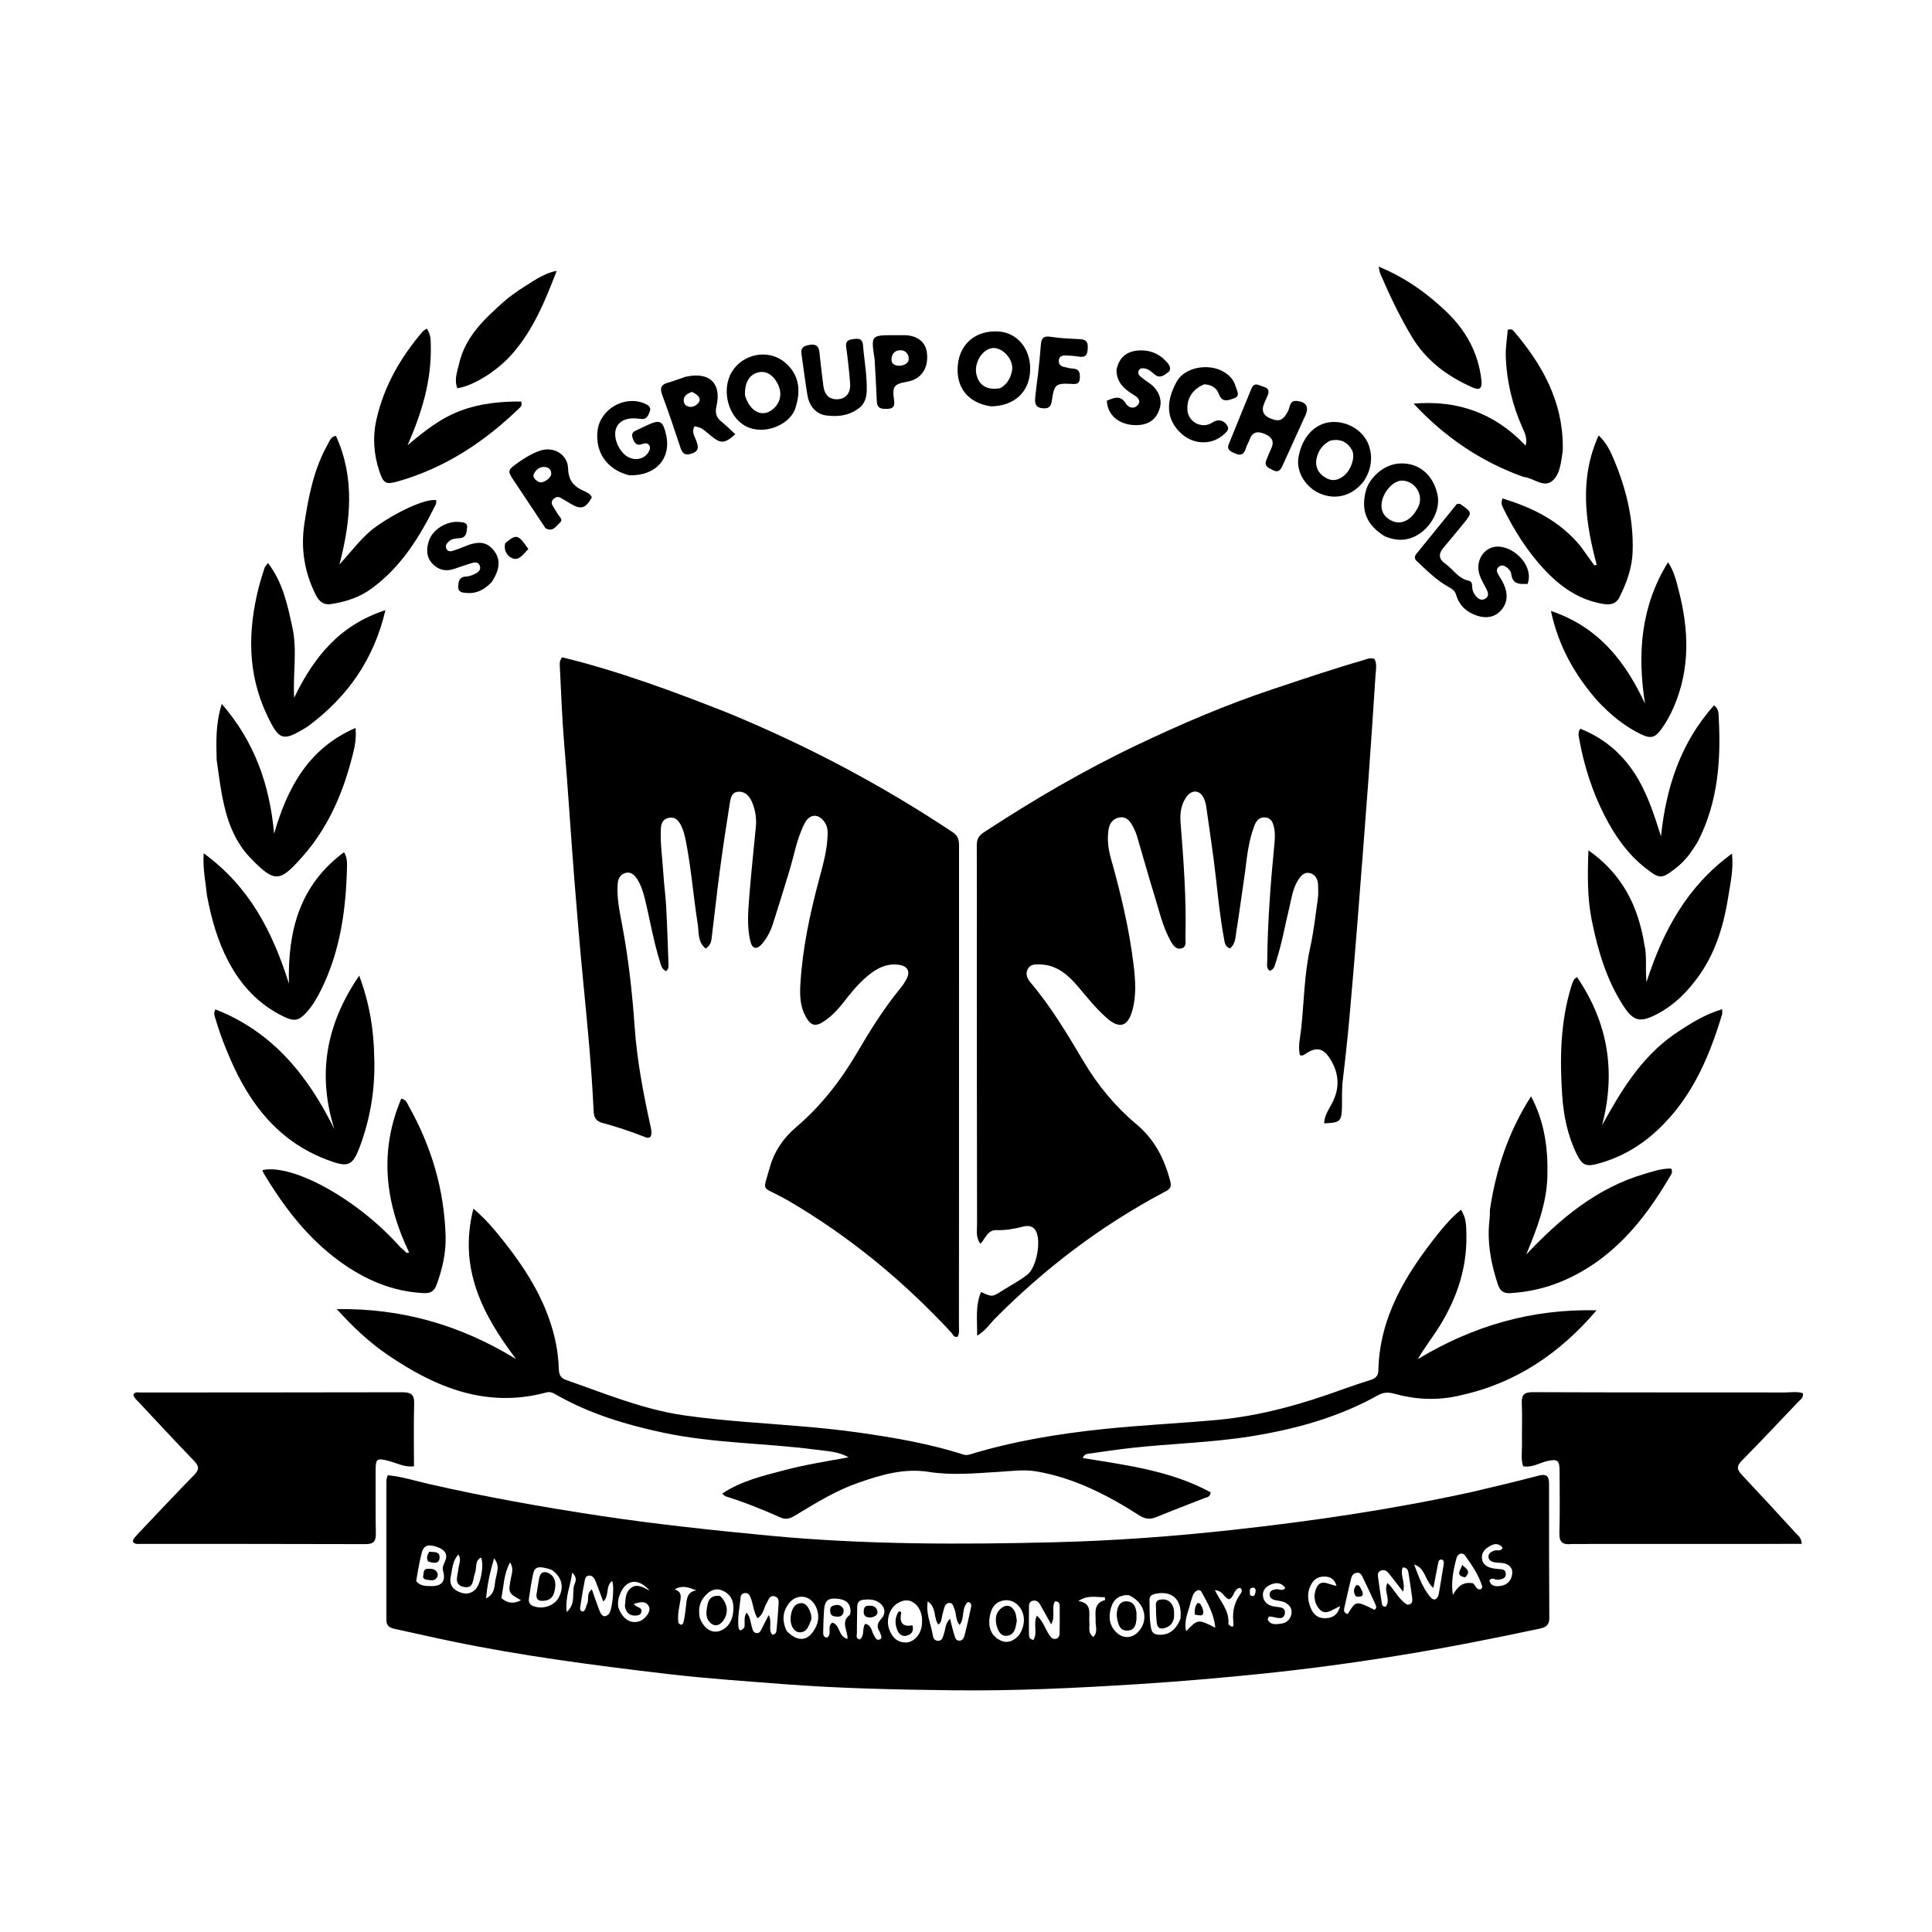 <svg version="1.1" id="Layer_1" xmlns="http://www.w3.org/2000/svg" xmlns:xlink="http://www.w3.org/1999/xlink" x="0px" y="0px"
	 width="100%" viewBox="0 0 1024 1024" enable-background="new 0 0 1024 1024" xml:space="preserve">
<path fill="#000000" opacity="1" stroke="none" 
	d="
M780.011,790.807 
	C792.057,787.904 803.74,785.272 815.295,782.163 
	C819.769,780.96 821.035,782.376 821.032,786.536 
	C821.017,810.2 821.011,833.863 821.165,857.526 
	C821.188,861.177 819.445,862.489 816.302,863.162 
	C791.763,868.414 767.148,873.263 742.374,877.286 
	C718.096,881.228 693.72,884.546 669.27,887.066 
	C647.61,889.299 625.904,891.168 604.149,892.564 
	C571.07,894.687 537.982,896.284 504.851,895.891 
	C474.734,895.535 444.614,894.902 414.543,892.564 
	C394.316,890.992 374.068,889.622 353.925,887.254 
	C315.485,882.734 277.1,877.754 239.165,869.878 
	C229.243,867.818 219.372,865.514 209.461,863.399 
	C206.784,862.828 204.794,861.983 204.799,858.679 
	C204.839,834.017 204.796,809.354 204.813,784.692 
	C204.814,783.901 205.179,783.111 205.477,781.906 
	C212.859,782.563 219.805,784.82 226.842,786.434 
	C257.133,793.382 287.708,798.819 318.414,803.453 
	C347.973,807.913 377.691,811.056 407.465,813.899 
	C458.146,818.738 508.912,818.684 559.664,817.405 
	C591.057,816.613 622.43,814.279 653.704,810.833 
	C695.998,806.171 738.022,799.993 780.011,790.807 
M394.544,862.563 
	C394.995,860.142 394.015,857.452 395.667,854.706 
	C397.815,857.139 397.698,859.739 398.411,862.025 
	C398.853,863.442 399.031,865.228 400.748,865.529 
	C402.884,865.902 403.371,863.909 404.124,862.48 
	C405.166,860.504 406.159,858.501 407.418,856.029 
	C409.449,859.761 406.95,863.582 409.3,866.414 
	C411.065,866.293 411.476,865.238 411.582,864.009 
	C411.954,859.714 412.371,855.419 412.597,851.116 
	C412.697,849.214 413.193,846.81 410.575,846.098 
	C407.872,845.364 407.433,847.851 406.43,849.479 
	C404.788,852.145 404.726,855.821 401.454,857.683 
	C399.33,854.089 399.224,850.135 397.795,846.618 
	C397.254,845.285 396.503,844.277 394.916,844.339 
	C393.551,844.392 392.65,845.269 392.549,846.49 
	C392.125,851.61 390.9,856.679 391.351,861.855 
	C391.52,863.785 392.139,865.372 394.544,862.563 
M499.488,855.815 
	C499.085,857.669 499.111,859.7 497.429,861.087 
	C494.584,857.725 496.644,852.233 491.713,848.709 
	C490.672,855.443 493.363,860.596 494.26,865.979 
	C494.54,867.66 494.879,869.455 496.965,869.644 
	C499.492,869.873 499.698,867.606 500.291,865.98 
	C501.194,863.505 500.904,860.551 503.529,857.949 
	C504.379,861.244 504.971,863.94 505.795,866.563 
	C506.222,867.919 506.619,869.675 508.586,869.585 
	C510.444,869.499 510.979,867.864 511.334,866.452 
	C512.506,861.794 513.59,857.111 514.556,852.406 
	C514.793,851.254 515.272,849.671 513.109,849.055 
	C509.4,852.136 511.48,857.599 508.6,861.253 
	C506.359,858.621 507.016,855.336 505.804,852.645 
	C505.198,851.3 505.05,849.48 503.12,849.58 
	C501.398,849.668 500.722,851.142 500.333,852.669 
	C500.128,853.474 499.911,854.276 499.488,855.815 
M486.276,851.294 
	C483.171,847.69 479.532,847.395 475.652,849.802 
	C471.44,852.415 469.54,858.482 471.231,863.373 
	C472.712,867.657 475.425,870.608 480.212,870.544 
	C484.356,870.489 488.107,866.254 488.587,861.428 
	C488.918,858.099 488.825,854.792 486.276,851.294 
M545.354,865.095 
	C545.57,866.599 544.78,868.57 547.732,869.24 
	C550.149,865.407 547.434,860.575 549.589,856.306 
	C552.961,859.37 553.97,863.377 556.164,866.611 
	C557.056,867.926 558.005,869.072 559.786,868.552 
	C561.354,868.094 561.602,866.71 561.618,865.346 
	C561.673,860.686 561.713,856.024 561.658,851.364 
	C561.642,850.037 561.386,848.624 559.1,848.798 
	C557.085,852.275 559.642,856.755 557.141,860.922 
	C555.231,857.496 553.622,854.611 552.014,851.724 
	C551.028,849.952 550.027,847.931 547.595,848.397 
	C544.858,848.922 545.43,851.39 545.383,853.292 
	C545.294,856.951 545.353,860.614 545.354,865.095 
M745.823,850.509 
	C748.537,850.575 748.726,848.746 748.468,846.789 
	C747.906,842.518 747.242,838.26 746.59,834.001 
	C746.329,832.297 745.862,830.724 743.434,830.801 
	C741.884,834.831 745.104,838.763 743.657,843.618 
	C740.867,840.03 738.495,836.945 736.082,833.893 
	C734.952,832.464 733.462,831.715 731.7,832.523 
	C729.966,833.318 730.282,835.045 730.465,836.479 
	C731.008,840.748 731.685,845 732.319,849.256 
	C732.49,850.405 732.539,851.68 734.48,851.544 
	C737.437,847.763 733.036,843.304 735.401,839.037 
	C739.226,842.499 740.988,847.487 745.823,850.509 
M220.594,838.011 
	C222.695,840.729 225.765,840.628 228.708,840.667 
	C234.091,840.739 236.344,838.015 234.885,832.812 
	C234.302,830.732 235.039,829.388 235.806,827.724 
	C237.515,824.017 236.07,821.452 231.624,819.912 
	C226.827,818.251 224.504,819.084 223.48,823.195 
	C222.322,827.842 221.465,832.565 220.594,838.011 
M311.399,849.625 
	C312.078,847.396 310.858,844.616 313.69,842.353 
	C315.142,846.441 316.363,850.184 317.811,853.837 
	C318.686,856.045 320.098,857.878 322.618,855.558 
	C324.505,853.823 325.804,840.987 324.462,838.002 
	C320.765,840.501 323.199,845.645 319.733,848.873 
	C318.29,845.013 317.072,841.63 315.754,838.288 
	C315.13,836.708 314.198,835.056 312.308,835.09 
	C310.089,835.129 310.032,837.306 309.728,838.815 
	C308.875,843.042 308.222,847.311 307.561,851.575 
	C307.385,852.713 307.312,853.98 309.028,854.152 
	C310.58,853.337 310.396,851.579 311.399,849.625 
M598.211,845.428 
	C593.398,845.256 590.156,847.61 588.868,852.072 
	C587.527,856.715 587.782,861.306 591.527,865.038 
	C595.13,868.629 599.852,868.542 603.363,864.824 
	C609.09,858.76 606.929,849.31 598.211,845.428 
M370.889,857.501 
	C372.985,863.105 377.329,866.034 381.715,864.363 
	C385.984,862.735 388.048,859.082 388.567,854.724 
	C389.076,850.447 388.538,846.366 384.37,843.798 
	C381.192,841.839 378.156,841.854 375.206,844.358 
	C371.328,847.651 369.792,851.757 370.889,857.501 
M416.914,864.402 
	C422.019,869.734 427.04,870.11 430.723,865.133 
	C433.761,861.029 434.707,856.426 432.416,851.543 
	C429.459,845.242 422.035,844.43 417.928,850.085 
	C414.874,854.291 414.372,858.921 416.914,864.402 
M625.656,857.945 
	C626.859,846.929 620.351,842.962 612.354,844.767 
	C610.58,845.167 609.202,845.907 609.263,848.015 
	C609.411,853.156 609.065,858.317 610.2,863.415 
	C610.644,865.413 611.788,866.191 613.622,866.387 
	C618.998,866.96 623.351,864.183 625.656,857.945 
M466.257,864.82 
	C464.388,862.217 465.094,860.189 467.178,857.903 
	C469.1,855.796 469.4,852.916 467.336,850.632 
	C464.647,847.658 460.9,847.45 457.245,847.969 
	C454.126,848.412 454.342,851.069 454.318,853.422 
	C454.278,857.396 454.149,861.37 454.173,865.343 
	C454.18,866.649 453.401,868.431 455.66,868.962 
	C458.502,866.975 456.724,863.314 458.556,860.652 
	C462.183,861.41 461.915,864.891 463.347,867.009 
	C464.076,868.087 464.623,869.7 466.278,868.924 
	C468.062,868.089 466.725,866.643 466.257,864.82 
M539.701,867.118 
	C541.086,865.406 541.945,863.414 542.409,861.308 
	C544.154,853.378 537.814,846.371 530.836,848.525 
	C526.366,849.905 524.991,853.713 524.455,857.765 
	C523.881,862.113 525.018,866.113 528.864,868.673 
	C532.455,871.063 536.046,870.795 539.701,867.118 
M450.561,855.779 
	C450.646,854.958 450.876,854.122 450.793,853.319 
	C450.314,848.696 447.169,847.61 443.125,847.306 
	C438.97,846.994 437.181,848.485 436.83,852.77 
	C436.504,856.739 436.36,860.693 436.319,864.662 
	C436.304,866.125 436.126,867.792 438.423,867.941 
	C441.234,866.029 438.08,861.988 441.168,860.01 
	C445.388,861.187 444.126,867.305 449.179,868.664 
	C449.538,864.384 445.197,859.713 450.561,855.779 
M292.289,831.974 
	C285.553,829.821 283.43,830.237 282.541,834.268 
	C281.615,838.466 281.049,842.744 280.37,846.994 
	C280.051,848.991 280.531,850.512 282.714,851.298 
	C287.833,853.139 293.826,851.129 296.176,846.645 
	C299.082,841.099 297.899,835.869 292.289,831.974 
M714.333,855.493 
	C718.653,848.341 718.653,848.341 728.513,853.247 
	C730.081,852.157 729.226,850.854 728.706,849.709 
	C726.643,845.171 724.542,840.648 722.355,836.169 
	C721.722,834.872 721.054,833.347 719.102,833.615 
	C717.111,833.887 716.411,835.312 716.012,837.043 
	C714.855,842.053 713.631,847.048 712.533,852.07 
	C712.258,853.326 712.021,854.777 714.333,855.493 
M780.752,839.191 
	C782.059,840.291 782.426,842.584 784.631,842.43 
	C785.448,842.002 785.757,841.367 785.555,840.707 
	C783.725,834.743 780.199,829.668 776.676,824.664 
	C775.043,822.344 772.568,823.623 772.024,825.658 
	C770.346,831.933 768.987,838.331 770.041,845.354 
	C772.408,841.267 775.044,838.138 780.752,839.191 
M630.982,849.459 
	C629.936,854.259 627.33,858.87 628.677,864.589 
	C634.887,858.107 634.945,858.101 644.133,862.713 
	C643.441,855.419 640.063,849.574 636.832,843.777 
	C635.786,841.898 633.736,843.027 632.769,844.546 
	C631.989,845.771 631.708,847.314 630.982,849.459 
M327.683,851.842 
	C329.845,857.794 333.577,860.515 338.192,859.503 
	C341.806,858.711 345.388,853.965 343.904,851.38 
	C342.044,848.141 339.05,849.209 335.962,850.088 
	C337.019,852.204 340.504,851.537 339.933,854.378 
	C339.618,855.941 338.256,856.264 336.832,856.303 
	C334.424,856.369 332.627,855.408 331.7,853.145 
	C331.392,852.395 331.163,851.506 331.25,850.719 
	C331.614,847.451 331.439,843.885 334.46,841.629 
	C337.546,839.325 340.565,841.123 344.357,843.061 
	C338.435,836.368 332.368,837.062 329.066,843.872 
	C327.974,846.124 327.265,848.52 327.683,851.842 
M793.863,837.287 
	C792.477,837.524 791.105,835.69 789.366,837.616 
	C790.183,840.865 792.848,840.953 795.458,840.549 
	C798.979,840.005 801.092,837.695 801.497,834.188 
	C801.832,831.294 800.16,829.377 797.474,828.649 
	C795.735,828.178 793.818,828.401 792.036,828.04 
	C790.563,827.741 789.045,827.037 788.935,825.247 
	C788.808,823.206 790.394,822.475 792.003,821.839 
	C793.406,821.283 795.437,822.667 796.428,820.278 
	C794.497,817.962 792.187,818.019 789.821,819.351 
	C787.259,820.795 785.14,822.748 785.449,826.031 
	C785.718,828.902 787.776,830.334 790.347,831.035 
	C791.615,831.381 792.954,831.526 794.271,831.625 
	C795.96,831.751 797.841,831.653 798.077,833.904 
	C798.325,836.261 796.717,837.071 793.863,837.287 
M672.495,856.841 
	C672.304,857.427 671.771,858.205 671.975,858.568 
	C673.641,861.52 676.518,860.874 679.079,860.559 
	C681.996,860.2 683.935,858.283 684.478,855.435 
	C684.956,852.924 683.739,850.931 681.531,849.613 
	C679.767,848.56 677.738,848.54 675.812,848.091 
	C674.159,847.706 672.61,846.673 672.976,844.626 
	C673.291,842.863 674.916,842.572 676.44,842.341 
	C677.955,842.111 679.653,843.605 681.266,841.63 
	C679.162,838.677 676.267,838.662 673.478,839.872 
	C670.984,840.955 668.954,842.96 669.423,846.073 
	C669.982,849.787 672.748,851.189 676.125,851.6 
	C678.466,851.885 681.482,851.911 681.003,855.094 
	C680.467,858.648 677.398,857.579 674.98,857.088 
	C674.338,856.958 673.708,856.77 672.495,856.841 
M238.728,836.583 
	C238.364,840.267 240.214,842.465 243.466,843.816 
	C246.502,845.078 249.292,844.921 251.782,842.633 
	C254.754,839.904 256.691,829.798 254.994,825.517 
	C251.406,827.358 252.82,831.132 251.719,833.862 
	C250.465,836.97 251.342,842.296 245.791,841.092 
	C240.185,839.876 242.674,835.072 242.96,831.568 
	C243.158,829.144 244.679,826.757 242.984,823.889 
	C239.623,827.56 239.765,831.863 238.728,836.583 
M694.821,852.523 
	C696.557,856.638 699.735,858.224 704.025,857.542 
	C707.133,857.048 709.16,855.303 710.321,851.338 
	C706.061,852.966 702.644,856.734 699.213,852.743 
	C696.781,849.915 696.04,846.36 697.392,842.481 
	C699.633,836.05 704.195,840.011 708.379,840.535 
	C707.265,836.799 705.031,835.713 702.234,835.609 
	C699.207,835.495 696.703,836.714 695.156,839.394 
	C692.845,843.396 692.716,847.571 694.821,852.523 
M765.269,828.715 
	C765.28,827.659 765.126,826.591 763.803,826.604 
	C762.504,826.617 762.391,827.816 762.202,828.766 
	C761.39,832.864 760.615,836.97 759.717,841.642 
	C755.144,837.823 755.561,830.986 749.556,829.277 
	C751.793,835.331 753.94,841.388 757.984,846.337 
	C760.189,849.036 762.111,847.531 762.647,844.498 
	C763.534,839.481 764.296,834.442 765.269,828.715 
M577.35,859.357 
	C577.759,862.095 576.281,865.345 579.499,867.659 
	C581.993,865.031 580.648,862.11 580.711,859.474 
	C580.818,854.928 579.309,849.793 585.738,848.052 
	C585.78,848.041 585.667,847.457 585.547,846.524 
	C581.303,846.726 576.875,845.127 571.53,848.55 
	C578.816,849.815 577.174,854.522 577.35,859.357 
M651.076,860.897 
	C654.347,864.007 653.782,860.622 653.653,859.187 
	C653.189,854.025 654.244,849.367 657.256,845.102 
	C657.913,844.171 658.982,842.852 657.274,841.593 
	C653.765,842.061 654.272,846.531 651.426,847.646 
	C648.72,846.911 648.224,843.006 643.899,842.834 
	C646.842,848.887 651.717,853.559 651.076,860.897 
M265.731,846.991 
	C268.846,849.731 272.174,850.227 276.139,848.148 
	C269.307,844.335 269.29,844.332 270.891,835.982 
	C271.336,833.667 272.316,831.361 270.36,828.09 
	C266.95,834.293 267.05,840.489 265.731,846.991 
M359.567,860.178 
	C361.504,862.257 362.161,860.52 362.463,859.024 
	C363.02,856.266 363.357,853.458 363.664,850.657 
	C364.043,847.205 364.273,843.723 369.049,842.941 
	C365.36,841.531 362.02,839.914 357.618,842.358 
	C360.96,843.581 361.015,845.491 360.631,848.117 
	C360.082,851.873 358.971,855.613 359.567,860.178 
M262.992,835.725 
	C263.455,832.827 264.947,829.859 261.881,825.932 
	C259.735,833.195 258.322,839.496 257.634,847.195 
	C263.092,844.407 261.693,839.903 262.992,835.725 
M304.068,841.221 
	C304.377,839.045 306.79,836.881 303.27,833.536 
	C302.391,840.704 299.371,846.495 300.39,854.408 
	C304.934,850.206 303.387,845.839 304.068,841.221 
M662.532,845.4 
	C664.82,846.933 665.177,845.132 665.492,843.585 
	C665.698,842.568 665.27,841.448 664.099,841.491 
	C661.838,841.573 662.52,843.431 662.532,845.4 
z"/>
<path fill="#000000" opacity="1" stroke="none" 
	d="
M385.227,377.63 
	C427.469,394.973 467.305,416.024 505.009,441.13 
	C508.134,443.211 508.309,445.676 508.308,448.742 
	C508.284,515.572 508.291,582.402 508.289,649.232 
	C508.288,666.879 508.298,684.526 508.252,702.173 
	C508.247,704.278 508.676,706.478 507.551,708.504 
	C505.477,709.033 505.046,707.172 504.134,706.191 
	C478.681,678.798 450.121,655.251 417.79,636.367 
	C416.64,635.695 415.446,635.099 414.276,634.46 
	C403.467,628.553 404.312,631.977 407.973,618.857 
	C410.384,610.217 415.201,603.182 421.953,597.427 
	C435.171,586.16 445.662,572.651 454.389,557.749 
	C461.219,546.088 468.368,534.67 476.925,524.176 
	C478.286,522.506 479.547,520.699 480.537,518.792 
	C482.587,514.842 480.982,512.026 476.53,511.381 
	C469.637,510.383 464.252,513.503 459.303,517.725 
	C454.458,521.859 450.536,526.84 446.626,531.825 
	C443.835,535.385 440.694,538.595 436.953,541.163 
	C432.226,544.409 429.742,543.771 426.969,538.706 
	C424.039,533.355 423.871,527.404 424.209,521.667 
	C425.326,502.692 429.293,484.185 434.205,465.854 
	C436.307,458.009 438.533,450.153 438.666,441.919 
	C438.699,439.873 438.427,437.95 437.317,436.182 
	C434.139,431.119 429.228,431.06 426.497,436.345 
	C422.337,444.392 420.899,453.371 418.28,461.948 
	C415.463,471.172 412.653,480.4 409.687,489.578 
	C408.403,493.553 406.522,497.315 403.717,500.468 
	C401.053,503.461 398.691,502.927 397.744,499.063 
	C395.851,491.34 396.493,483.472 397.094,475.688 
	C398.065,463.106 399.452,450.556 400.633,437.99 
	C401.045,433.597 400.329,429.329 398.652,425.279 
	C397.302,422.02 394.999,419.382 391.218,419.65 
	C387.585,419.907 387.179,423.428 386.753,426.074 
	C384.801,438.191 382.998,450.337 381.382,462.504 
	C379.83,474.183 378.615,485.907 377.144,497.597 
	C376.901,499.528 376.187,501.443 374.012,502.708 
	C369.697,499.299 370.505,494.195 369.825,489.915 
	C367.534,475.497 366.437,460.903 363.672,446.543 
	C363.041,443.267 362.338,440.056 360.732,437.071 
	C359.324,434.454 357.455,432.809 354.342,433.503 
	C351.173,434.211 350.384,436.579 350.261,439.525 
	C349.925,447.541 351.152,455.46 351.617,463.425 
	C351.946,469.059 352.781,474.665 353.08,480.3 
	C353.618,490.434 353.943,500.58 354.303,510.723 
	C354.348,511.993 354.607,513.41 353.042,514.737 
	C350.725,513.773 350.316,511.436 349.668,509.348 
	C346.263,498.381 344.421,487.038 341.662,475.915 
	C340.776,472.344 339.625,468.853 337.602,465.763 
	C336.178,463.587 334.221,461.838 331.358,462.717 
	C328.658,463.547 327.567,465.776 327.373,468.49 
	C326.858,475.712 328.329,482.756 329.657,489.751 
	C333.101,507.892 335.122,526.182 336.408,544.586 
	C337.649,562.353 341.039,579.8 344.839,597.168 
	C345.235,598.979 345.617,600.738 344.826,602.463 
	C343.684,603.503 342.584,602.933 341.523,602.521 
	C334.225,599.686 326.82,597.164 319.253,595.15 
	C316.046,594.296 314.802,592.461 314.646,589.08 
	C313.56,565.658 311.267,542.337 308.994,519.002 
	C307.272,501.319 305.795,483.593 304.394,465.871 
	C302.508,442.016 301.074,418.125 299.033,394.28 
	C297.871,380.696 297.441,367.048 296.73,353.426 
	C296.655,351.973 296.365,350.416 297.944,348.37 
	C327.525,355.596 356.303,366.214 385.227,377.63 
z"/>
<path fill="#000000" opacity="1" stroke="none" 
	d="
M659.98,461.641 
	C658.353,472.74 656.931,483.426 655.237,494.069 
	C654.765,497.038 654.792,500.419 651.877,502.691 
	C649.226,501.751 649.107,499.401 648.739,497.415 
	C646.837,487.128 645.722,476.739 644.574,466.341 
	C643.139,453.331 641.134,440.384 639.314,427.418 
	C639.108,425.954 638.668,424.473 638.06,423.125 
	C636.102,418.785 631.89,418.316 629.016,422.14 
	C625.945,426.226 625.336,431.147 625.719,435.921 
	C627.341,456.151 628.83,476.377 628.313,496.693 
	C628.257,498.91 629.105,501.934 626.153,502.69 
	C623.31,503.419 621.667,500.948 620.443,498.745 
	C616.114,490.955 614.271,482.256 611.653,473.857 
	C608.489,463.7 605.696,453.428 602.641,443.236 
	C602.026,441.186 601.098,439.194 600.058,437.317 
	C598.618,434.717 596.61,432.673 593.273,433.27 
	C589.608,433.926 587.986,436.673 587.509,439.982 
	C586.787,444.978 587.389,449.953 588.753,454.797 
	C593.977,473.35 598.476,492.072 600.81,511.223 
	C601.794,519.295 602.384,527.54 600.174,535.527 
	C597.752,544.276 593.242,545.445 586.524,539.506 
	C581.005,534.627 576.43,528.914 571.708,523.302 
	C566.372,516.964 560.357,511.434 551.35,511.17 
	C548.873,511.098 546.112,510.913 544.728,513.605 
	C543.307,516.368 544.559,518.826 546.351,520.94 
	C557.286,533.84 565.832,548.327 574.444,562.789 
	C581.918,575.341 591.189,586.542 602.352,595.899 
	C612.056,604.034 617.251,614.346 620.312,626.251 
	C621.278,630.009 619.058,630.77 616.645,632.055 
	C583.465,649.72 553.867,672.186 527.413,698.84 
	C524.559,701.716 522.364,705.291 517.904,707.932 
	C517.993,699.619 516.847,692.096 519.992,684.792 
	C526.118,687.685 525.949,687.417 532.193,683.481 
	C536.404,680.826 540.866,678.583 544.734,675.385 
	C549.419,671.513 551.994,657.541 548.975,652.343 
	C547.272,649.411 544.479,649.536 541.915,650.204 
	C537.364,651.389 532.822,652.148 528.113,651.992 
	C523.406,651.837 522.38,656.381 519.651,659.233 
	C517.101,655.858 517.863,652.261 517.857,648.938 
	C517.765,601.283 517.76,553.627 517.746,505.972 
	C517.74,486.643 517.829,467.314 517.709,447.986 
	C517.689,444.766 518.776,442.903 521.479,441.134 
	C547.571,424.06 574.415,408.293 602.578,394.896 
	C626.026,383.742 649.827,373.51 674.557,365.285 
	C690.343,360.034 706.082,354.673 722.068,350.064 
	C724.065,349.488 726.113,348.375 728.497,349.247 
	C729.976,352.036 729.235,355.058 729.047,357.97 
	C727.856,376.385 726.653,394.799 725.294,413.202 
	C723.422,438.555 721.447,463.9 719.44,489.242 
	C718.128,505.802 716.77,522.358 715.265,538.901 
	C714.242,550.157 713.046,561.4 711.689,572.62 
	C711.124,577.289 711.382,581.935 711.266,586.59 
	C711.072,594.388 710.457,595.036 701.818,595.393 
	C701.944,591.215 704.326,587.982 706.098,584.573 
	C710.25,576.584 709.739,568.807 705.059,561.306 
	C701.33,555.33 697.473,554.693 691.691,558.743 
	C691.003,559.225 690.316,559.684 688.994,559.273 
	C687.835,554.528 689.201,549.683 689.701,544.864 
	C691.174,530.672 691.315,516.357 694.411,502.31 
	C696.301,493.734 697.254,484.947 698.501,476.237 
	C698.806,474.11 698.633,471.913 698.639,469.748 
	C698.649,466.456 697.461,463.518 694.169,462.75 
	C690.935,461.996 689.067,464.688 687.611,467.168 
	C685.125,471.405 684.527,476.271 683.387,480.939 
	C681.064,490.458 679.423,500.146 676.366,509.484 
	C675.719,511.459 675.48,513.752 672.984,514.569 
	C671.078,513.194 671.646,511.2 671.663,509.493 
	C671.859,489.027 673.372,468.638 675.378,448.281 
	C675.689,445.124 675.975,441.947 675.307,438.829 
	C674.743,436.193 673.96,433.521 670.537,433.258 
	C667.226,433.004 665.759,435.214 664.775,437.829 
	C661.939,445.361 660.959,453.279 659.98,461.641 
z"/>
<path fill="#000000" opacity="1" stroke="none" 
	d="
M774.292,739.508 
	C762.113,742.483 750.43,741.878 738.841,738.662 
	C735.818,737.823 733.232,737.909 730.316,739.538 
	C709.272,751.3 686.398,757.553 662.768,761.32 
	C641.891,764.648 620.725,765.106 599.746,767.429 
	C592.149,768.27 584.586,769.414 577.016,770.477 
	C575.921,770.631 574.687,770.794 573.898,772.794 
	C597.254,776.6 620.753,779.545 641.653,790.952 
	C641.318,793.657 639.629,793.542 638.534,793.979 
	C630.032,797.375 621.426,800.517 612.984,804.053 
	C609.532,805.499 606.912,805.159 603.746,803.131 
	C586.964,792.385 569.396,783.355 549.475,779.891 
	C542.832,778.735 536.24,779.711 529.591,780.101 
	C517.204,780.826 504.702,782.1 492.386,780.147 
	C479.106,778.042 467.015,781.682 454.865,785.924 
	C443.133,790.02 432.619,796.468 422.083,802.865 
	C419.443,804.468 417.052,805.81 413.76,804.336 
	C404.185,800.049 394.441,796.165 384.417,793.021 
	C384.009,792.893 383.712,792.416 382.813,791.605 
	C393.056,784.826 404.466,782.217 415.75,779.229 
	C426.905,776.275 438.292,774.499 449.752,772.41 
	C444.343,769.282 438.394,769.15 432.633,768.386 
	C405.785,764.823 378.527,765.041 351.887,759.422 
	C332.075,755.242 312.884,749.467 295.156,739.44 
	C293.456,738.478 291.861,737.411 289.57,738.03 
	C258.016,746.551 230.993,735.481 205.576,718.178 
	C195.95,711.626 187.42,703.71 178.512,693.859 
	C213.693,693.325 244.565,702.634 273.509,720.324 
	C255.766,696.839 242.844,672.26 250.905,640.614 
	C257.641,646.302 262.477,652.211 267.182,658.16 
	C280.004,674.371 290.66,691.761 294.724,712.416 
	C295.586,716.798 296.014,721.302 296.203,725.769 
	C296.325,728.643 297.152,730.404 299.978,731.389 
	C320.534,738.556 340.7,746.999 362.463,750.147 
	C373.484,751.742 384.562,752.774 395.658,753.68 
	C415.523,755.303 435.421,756.478 455.188,759.294 
	C473.976,761.97 492.62,765.153 510.722,770.979 
	C512.153,771.439 513.319,771.098 514.582,770.716 
	C537.419,763.803 560.802,759.964 584.507,757.464 
	C604.69,755.337 624.95,754.433 645.144,752.58 
	C668.351,750.45 690.502,744.109 712.276,736.156 
	C716.963,734.444 721.717,732.909 726.475,731.402 
	C728.965,730.614 730.502,729.27 730.559,726.479 
	C731.148,698.081 745.086,675.468 761.995,654.167 
	C765.604,649.621 769.431,645.252 774.323,641.196 
	C777.219,645.325 777.113,649.913 777.212,654.144 
	C777.656,673.085 771.503,690.103 761.165,705.731 
	C757.992,710.528 754.509,715.119 751.449,720.381 
	C780.629,702.728 812.015,693.643 846.225,694.493 
	C827.017,716.93 803.901,732.997 774.292,739.508 
z"/>
<path fill="#000000" opacity="1" stroke="none" 
	d="
M73.004,813.077 
	C83.123,802.435 92.902,791.961 102.932,781.734 
	C105.693,778.92 105.553,777.101 102.926,774.372 
	C93.108,764.171 83.474,753.792 73.795,743.457 
	C72.576,742.156 71.111,740.984 70.674,739.235 
	C71.631,737.474 73.12,738.053 74.35,738.052 
	C120.669,738.01 166.987,738.03 213.305,737.927 
	C217.596,737.918 219.646,738.985 219.511,743.82 
	C219.205,754.789 219.415,765.773 219.415,777.159 
	C214.52,777.803 210.503,775.545 206.321,774.421 
	C199.677,772.636 199.077,772.978 199.085,779.754 
	C199.099,790.75 199.027,801.748 199.203,812.742 
	C199.266,816.642 198.226,818.43 193.88,818.415 
	C154.227,818.278 114.573,818.327 74.919,818.289 
	C73.48,818.287 71.911,818.632 70.583,817.477 
	C70.096,815.475 71.894,814.643 73.004,813.077 
z"/>
<path fill="#000000" opacity="1" stroke="none" 
	d="
M833.092,818.343 
	C828.169,818.952 826.387,817.294 826.515,812.571 
	C826.812,801.583 826.656,790.581 826.615,779.586 
	C826.593,773.937 825.506,773.171 820.022,774.41 
	C815.862,775.351 812.069,778.005 807.298,777.16 
	C805.991,773.285 806.763,769.281 806.692,765.359 
	C806.561,758.198 806.88,751.023 806.585,743.871 
	C806.4,739.386 807.719,737.858 812.459,737.878 
	C856.942,738.062 901.426,737.982 945.91,738.035 
	C949.141,738.039 952.469,737.388 955.576,738.445 
	C955.936,740.892 954.295,741.752 953.202,742.899 
	C943.205,753.389 933.296,763.967 923.112,774.273 
	C920.267,777.151 920.663,778.987 923.169,781.647 
	C932.88,791.951 942.454,802.385 952.021,812.823 
	C953.1,814 954.719,814.878 954.963,818.261 
	C934.766,818.39 914.66,818.306 894.557,818.325 
	C874.231,818.345 853.906,818.337 833.092,818.343 
z"/>
<path fill="#000000" opacity="1" stroke="none" 
	d="
M789.693,641.142 
	C792.936,619.789 799.363,600.066 811.502,581.071 
	C818.877,595.076 820.543,609.258 820.148,623.609 
	C819.75,638.047 814.523,651.43 808.95,664.893 
	C826.708,646.084 846.01,629.819 871.239,622.304 
	C875.98,620.892 880.69,619.258 885.735,619.356 
	C886.93,621.292 885.586,622.724 884.824,624.022 
	C871.008,647.579 854.073,667.952 828.119,678.996 
	C819.312,682.743 810.13,684.794 800.567,685.386 
	C796.952,685.61 795.074,684.226 793.949,680.886 
	C790.136,669.568 788.063,658.063 789.504,646.084 
	C789.682,644.601 789.624,643.09 789.693,641.142 
z"/>
<path fill="#000000" opacity="1" stroke="none" 
	d="
M212.025,660.885 
	C213.363,662.112 214.464,663.092 215.565,664.073 
	C215.993,663.999 216.421,663.926 216.85,663.852 
	C203.984,637.099 200.928,610.035 212.697,582.278 
	C215.286,582.819 215.789,584.77 216.618,586.24 
	C228.671,607.612 235.442,630.543 236.182,655.093 
	C236.449,663.962 234.485,672.573 231.41,680.95 
	C230.163,684.349 228.264,685.539 224.725,685.382 
	C207.972,684.637 193.279,678.188 180.031,668.561 
	C162.917,656.125 150.326,639.566 139.564,621.546 
	C139.329,621.152 139.301,620.634 139.175,620.169 
	C155.455,616.675 189.891,635.903 212.025,660.885 
z"/>
<path fill="#000000" opacity="1" stroke="none" 
	d="
M886.721,548.656 
	C894.925,543.069 902.929,537.877 912.774,534.89 
	C912.774,536.366 912.923,537.03 912.753,537.598 
	C905.343,562.347 895.046,585.424 874.552,602.443 
	C866.377,609.232 857.093,614.052 846.825,616.83 
	C840.572,618.521 838.557,617.518 835.681,611.662 
	C830.912,601.951 828.728,591.372 828.014,580.847 
	C826.684,561.244 826.97,541.578 832.918,522.497 
	C833.264,521.389 833.695,520.297 834.205,519.256 
	C834.401,518.856 834.93,518.619 835.838,517.87 
	C852.383,542.127 856.541,568.15 849.124,596.434 
	C859.014,578.495 869.394,561.048 886.721,548.656 
z"/>
<path fill="#000000" opacity="1" stroke="none" 
	d="
M198.341,560.028 
	C198.959,576.338 196.507,591.712 191.156,606.556 
	C186.891,618.389 184.714,619.037 173.058,614.589 
	C147.77,604.938 132.652,585.588 122.241,561.722 
	C119.248,554.862 116.518,547.882 114.436,540.673 
	C113.94,538.958 112.962,537.294 114.14,534.989 
	C144.552,546.83 163.234,570.166 177.211,598.454 
	C168.157,569.592 172.63,543.086 190.382,517.099 
	C195.83,531.721 198.086,545.426 198.341,560.028 
z"/>
<path fill="#000000" opacity="1" stroke="none" 
	d="
M871.576,500.74 
	C873.055,507.036 871.922,513.039 872.672,520.536 
	C881.599,493.011 894.31,469.709 917.985,452.43 
	C918.841,460.547 917.283,467.195 916.265,473.823 
	C913.924,489.062 909.865,503.762 900.863,516.615 
	C894.875,525.166 887.724,532.525 878.35,537.44 
	C869.05,542.315 865.568,541.293 859.981,532.456 
	C851.3,518.726 846.837,503.486 843.666,487.757 
	C841.285,475.947 841.405,464.043 841.906,450.689 
	C859.942,463.363 868.271,480.28 871.576,500.74 
z"/>
<path fill="#000000" opacity="1" stroke="none" 
	d="
M109.743,474.867 
	C108.996,467.556 107.419,460.74 107.958,452.263 
	C132.163,469.878 144.446,493.784 153.133,521.35 
	C152.442,493.195 158.878,469.059 182.354,451.661 
	C183.836,454.276 183.983,456.581 183.935,458.829 
	C183.443,481.621 180.486,503.902 170.17,524.654 
	C168.084,528.851 165.794,532.872 162.64,536.372 
	C158.49,540.979 156.13,541.594 150.391,538.83 
	C137.14,532.447 127.643,522.198 120.913,509.32 
	C115.322,498.621 112.079,487.105 109.743,474.867 
z"/>
<path fill="#000000" opacity="1" stroke="none" 
	d="
M895.611,452.544 
	C893.283,455.644 890.836,458.114 888.042,460.261 
	C880.777,465.844 879.799,466.006 872.541,460.404 
	C862.724,452.828 855.807,442.855 850.272,431.922 
	C843.774,419.088 839.471,405.488 836.948,391.331 
	C836.666,389.746 836.271,388.071 837.585,386.256 
	C849.519,390.967 858.983,398.734 866.048,409.398 
	C872.887,419.72 876.603,431.411 880.368,443.306 
	C883.038,417.328 890.766,393.639 908.448,373.864 
	C911.112,375.721 910.854,378.421 910.965,380.475 
	C912.181,402.948 910.563,425.01 900.137,445.552 
	C898.941,447.909 897.283,450.033 895.611,452.544 
z"/>
<path fill="#000000" opacity="1" stroke="none" 
	d="
M114.83,402.711 
	C114.566,392.85 114.279,383.453 117.55,373.098 
	C135.143,393.406 142.97,416.228 145.279,441.882 
	C152.299,417.592 163.362,396.707 188.431,385.818 
	C189.153,392.701 187.395,398.423 185.878,404.038 
	C180.921,422.396 173.13,439.52 160.466,453.844 
	C148.414,467.475 145.851,468.275 132.903,454.927 
	C123.983,445.732 120.064,434.109 117.739,421.864 
	C116.564,415.678 115.81,409.412 114.83,402.711 
z"/>
<path fill="#000000" opacity="1" stroke="none" 
	d="
M846.593,371.382 
	C834.683,357.643 826.041,342.655 822.018,323.8 
	C847.554,332.461 861.457,350.722 871.877,372.89 
	C867.823,346.736 869.474,321.692 884.1,297.982 
	C887.43,303.078 888.491,308.084 889.761,312.983 
	C895.137,333.724 895.894,354.287 887.247,374.466 
	C885.47,378.613 883.345,382.558 880.716,386.224 
	C877.284,391.01 875.086,391.725 869.692,389.14 
	C860.874,384.915 853.509,378.711 846.593,371.382 
z"/>
<path fill="#000000" opacity="1" stroke="none" 
	d="
M163.592,384.692 
	C163.158,384.998 163.023,385.096 162.882,385.184 
	C149.882,393.259 147.964,392.73 141.373,378.7 
	C131.118,356.87 131.332,334.328 137.094,311.468 
	C137.985,307.93 139.116,304.449 140.231,300.973 
	C140.462,300.253 141.119,299.67 142.026,298.396 
	C150.034,308.834 152.413,320.789 154.998,332.701 
	C157.646,344.896 155.162,357.149 155.905,369.824 
	C166.094,348.722 179.657,331.373 204.282,323.407 
	C198.139,349.587 184.309,369.165 163.592,384.692 
z"/>
<path fill="#000000" opacity="1" stroke="none" 
	d="
M197.5,280.452 
	C209.517,271.449 225.804,264.017 231.264,265.124 
	C231.161,265.891 231.256,266.774 230.923,267.446 
	C222.508,284.417 212.758,300.341 197.087,311.833 
	C190.569,316.612 183.28,318.983 175.459,320.172 
	C171.308,320.802 168.991,318.587 167.272,315.126 
	C161.325,303.156 159.317,290.66 161.349,277.388 
	C163.572,262.875 166.353,248.575 173.663,235.595 
	C174.674,233.8 175.265,231.495 178.041,230.998 
	C188.246,253.355 185.893,276.054 179.921,299.181 
	C185.856,292.773 190.73,285.968 197.5,280.452 
z"/>
<path fill="#000000" opacity="1" stroke="none" 
	d="
M837.658,289.404 
	C840.264,293.007 842.644,296.333 845.024,299.658 
	C845.442,299.556 845.859,299.454 846.276,299.352 
	C840.209,276.536 836.945,253.803 847.296,230.787 
	C851.37,234.586 853.448,238.945 855.297,243.327 
	C861.892,258.95 865.866,275.15 865.341,292.25 
	C865.074,300.918 862.19,308.839 858.366,316.493 
	C856.447,320.335 853.282,320.706 849.497,320.062 
	C836.716,317.885 826.813,310.824 818.275,301.598 
	C809.276,291.872 802.302,280.744 796.513,268.855 
	C795.993,267.789 795.515,266.741 796.304,264.171 
	C812.218,269.022 826.561,276.018 837.658,289.404 
z"/>
<path fill="#000000" opacity="1" stroke="none" 
	d="
M807.451,252.77 
	C784.615,244.588 765.544,231.453 749.24,213.934 
	C772.252,211.962 792.092,218.722 808.638,236.225 
	C809.633,231.864 808.023,229.22 806.878,226.619 
	C801.658,214.768 798.62,202.387 798.097,189.485 
	C797.894,184.478 798.776,179.426 799.132,174.815 
	C800.998,174.206 801.68,174.768 802.2,175.375 
	C817.401,193.101 828.323,212.652 828.316,236.841 
	C828.316,237.673 828.367,238.52 828.238,239.335 
	C827.373,244.78 826.986,251.027 823.01,254.663 
	C818.274,258.993 812.994,253.284 807.451,252.77 
z"/>
<path fill="#000000" opacity="1" stroke="none" 
	d="
M228.326,183.182 
	C228.768,202.043 223.447,219.044 216.023,235.989 
	C224.645,228.715 233.336,221.76 243.935,217.749 
	C254.474,213.762 265.34,212.76 276.226,212.811 
	C276.966,215.064 275.833,215.765 275.049,216.521 
	C256.69,234.249 235.907,247.966 211.138,255.074 
	C204.496,256.98 203.234,256.36 201.018,249.64 
	C198.042,240.615 197.436,231.466 199.568,222.139 
	C203.598,204.513 212.353,189.396 223.968,175.78 
	C224.473,175.188 225.253,174.829 226.204,174.147 
	C228.134,176.892 228.362,179.765 228.326,183.182 
z"/>
<path fill="#000000" opacity="1" stroke="none" 
	d="
M785.255,202.086 
	C785.545,207.08 783.043,206.491 780.21,205.234 
	C766.981,199.364 755.798,191.038 748.248,178.416 
	C741.836,167.694 736.462,156.446 731.549,144.972 
	C731.241,144.251 731.178,143.424 730.695,141.303 
	C744.729,147.09 756.001,155.156 766.203,164.814 
	C776.801,174.848 783.675,186.899 785.255,202.086 
z"/>
<path fill="#000000" opacity="1" stroke="none" 
	d="
M274.927,153.864 
	C281.494,149.851 287.279,145.101 295.077,143.537 
	C289.027,159.242 282.742,174.699 271.582,187.471 
	C263.327,196.919 250.507,204.652 242.386,205.767 
	C240.612,201.299 242.353,197.003 243.324,192.775 
	C246.69,178.106 257.248,168.582 267.868,159.172 
	C269.975,157.305 272.371,155.763 274.927,153.864 
z"/>
<path fill="#000000" opacity="1" stroke="none" 
	d="
M773.808,267.042 
	C780.375,271.624 780.413,271.663 775.793,277.379 
	C772.233,281.783 768.586,286.118 764.937,290.45 
	C762.388,293.475 762.547,296.32 765.769,298.558 
	C770.078,301.549 772.84,306.648 778.493,307.814 
	C780.144,308.155 780.239,309.661 780.276,311.009 
	C780.324,312.754 780.943,314.271 781.991,315.608 
	C783.309,317.291 784.982,318.566 787.131,317.371 
	C789.488,316.059 788.711,314.005 787.788,312.129 
	C785.895,308.283 783.302,304.776 783.557,300.075 
	C783.884,294.025 788.63,289.312 794.623,289.732 
	C803.632,290.362 813.071,300.675 809.608,309.54 
	C805.756,309.524 801.738,310.01 801.008,304.335 
	C800.814,302.822 799.817,301.616 798.559,300.685 
	C797.246,299.714 795.889,299.248 794.454,300.366 
	C792.958,301.532 793.226,302.935 794.041,304.372 
	C795.109,306.254 796.343,308.064 797.201,310.038 
	C799.29,314.844 799.091,319.678 795.499,323.582 
	C792.211,327.157 787.826,327.899 783.095,326.388 
	C777.461,324.589 773.492,321.037 771.81,315.369 
	C771.109,313.008 769.769,312.221 767.714,311.072 
	C761.315,307.491 756.105,302.252 750.777,297.248 
	C749.634,296.176 749.69,294.817 750.643,293.635 
	C757.75,284.828 764.879,276.039 772.043,267.278 
	C772.288,266.979 772.973,267.038 773.808,267.042 
z"/>
<path fill="#000000" opacity="1" stroke="none" 
	d="
M525.178,215.375 
	C512.893,213.553 506.429,205.129 507.694,193.164 
	C508.878,181.967 517.494,174.952 529.171,175.678 
	C539.066,176.293 546.117,184.651 546.017,195.648 
	C545.909,207.462 537.883,215.228 525.178,215.375 
M530.117,205.744 
	C533.781,203.782 535.564,200.461 536.368,196.611 
	C537.7,190.236 530.415,182.874 524.747,184.737 
	C519.715,186.39 516.243,193.036 517.54,198.531 
	C518.902,204.296 523.157,206.993 530.117,205.744 
z"/>
<path fill="#000000" opacity="1" stroke="none" 
	d="
M734.104,284.316 
	C724.413,278.406 721.266,270.877 723.844,260.494 
	C725.684,253.081 733.376,246.455 740.995,245.718 
	C751.35,244.717 759.594,251.216 761.916,262.21 
	C763.829,271.27 756.97,282.173 747.577,285.256 
	C743.044,286.744 738.748,286.173 734.104,284.316 
M750.834,270.215 
	C755.354,263.631 750.943,255.534 743.771,254.747 
	C738.602,254.18 732.522,261.077 732.229,267.589 
	C732.055,271.46 733.951,273.974 737.005,275.689 
	C740.136,277.448 743.404,277.271 746.436,275.222 
	C748.109,274.092 749.471,272.632 750.834,270.215 
z"/>
<path fill="#000000" opacity="1" stroke="none" 
	d="
M289.121,279.96 
	C283.554,271.62 278.257,263.542 272.872,255.523 
	C268.77,249.415 268.735,249.398 274.839,245.019 
	C278.377,242.481 282.122,240.301 286.237,238.872 
	C293.288,236.423 300.906,240.797 301.095,248.242 
	C301.253,254.429 303.956,257.745 309.126,260.077 
	C310.873,260.865 312.877,261.61 313.698,263.679 
	C310.201,269.642 307.959,270.256 302.201,266.847 
	C300.481,265.829 298.785,264.769 297.037,263.8 
	C295.681,263.048 294.466,263.494 293.393,264.479 
	C292.221,265.555 292.192,266.794 292.95,268.089 
	C293.792,269.526 294.723,270.91 295.543,272.359 
	C296.378,273.833 298.733,275.38 296.757,277.041 
	C294.735,278.741 293.098,282.226 289.121,279.96 
M292.056,251.966 
	C292.572,249.228 291.089,247.693 288.667,247.498 
	C286.175,247.298 284.215,248.777 283.05,250.993 
	C282.16,252.688 283.317,253.866 284.511,254.81 
	C286.688,256.53 288.584,255.296 290.391,254.018 
	C290.92,253.644 291.298,253.055 292.056,251.966 
z"/>
<path fill="#000000" opacity="1" stroke="none" 
	d="
M421.85,215.4 
	C419.423,225.168 404.888,231.068 395.172,225.848 
	C385.802,220.813 382.16,206.463 387.956,196.998 
	C393.751,187.535 407.1,184.775 415.853,191.948 
	C423.105,197.891 424.702,206.064 421.85,215.4 
M394.89,209.697 
	C397.498,218.246 404.051,221.48 409.58,216.948 
	C413.728,213.548 414.729,208.417 412.214,203.448 
	C409.769,198.618 405.995,196.385 401.918,197.358 
	C397.223,198.478 394.533,202.777 394.89,209.697 
z"/>
<path fill="#000000" opacity="1" stroke="none" 
	d="
M723.002,254.822 
	C717.135,262.657 708.27,265.182 699.838,261.679 
	C692.069,258.451 687.008,250.22 688.174,242.709 
	C689.851,231.909 696.771,224.362 705.599,223.704 
	C714.321,223.054 723.013,228.413 725.617,236.368 
	C727.696,242.718 726.745,248.825 723.002,254.822 
M705.022,233.571 
	C701.741,235.187 699.532,237.73 698.327,241.189 
	C696.607,246.128 697.884,250.083 701.993,252.831 
	C705.731,255.33 709.165,254.772 712.448,252.036 
	C716.229,248.885 718.38,241.996 716.642,238.721 
	C714.27,234.253 710.355,232.321 705.022,233.571 
z"/>
<path fill="#000000" opacity="1" stroke="none" 
	d="
M363.133,199.758 
	C375.889,196.77 382.588,203.072 379.752,215.258 
	C378.912,218.87 379.606,221.286 382.421,223.528 
	C384.974,225.561 387.273,227.912 389.703,230.14 
	C384.25,235.144 381.97,235.267 377.036,231.154 
	C371.699,226.705 371.699,226.705 368.162,225.918 
	C366.363,228.78 368.209,231.299 369.106,233.804 
	C370.172,236.779 370.626,239.025 366.702,240.388 
	C363.045,241.658 361.659,240.336 360.584,237.074 
	C357.515,227.766 354.383,218.473 350.97,209.287 
	C349.577,205.537 350.52,203.749 354.239,202.756 
	C357.121,201.986 359.899,200.825 363.133,199.758 
M366.738,207.7 
	C364.499,208.555 362.317,209.522 362.386,212.43 
	C362.42,213.876 363.277,214.939 364.656,215.42 
	C366.393,216.026 367.97,215.47 369.311,214.376 
	C371.957,212.217 371.27,209.872 366.738,207.7 
z"/>
<path fill="#000000" opacity="1" stroke="none" 
	d="
M333.516,251.894 
	C321.806,249.108 315.222,239.557 316.745,228.047 
	C318.244,216.713 331.065,209.396 341.605,213.864 
	C343.542,214.686 345.367,215.654 344.336,218.267 
	C343.478,220.442 342.749,222.543 339.458,222.028 
	C332.744,220.978 328.332,222.776 326.657,226.765 
	C324.929,230.879 327.061,237.514 331.266,241.111 
	C335.184,244.462 340.947,243.943 343.51,239.953 
	C344.224,238.842 344.928,237.571 344.218,236.217 
	C343.438,234.731 341.903,234.798 340.698,235.27 
	C337.456,236.539 336.285,234.952 335.315,232.161 
	C334.211,228.986 336.503,228.495 338.392,227.562 
	C339.882,226.826 341.389,226.122 342.897,225.422 
	C349.855,222.19 351.342,222.938 353.061,230.517 
	C355.887,242.976 347.487,252.402 333.516,251.894 
z"/>
<path fill="#000000" opacity="1" stroke="none" 
	d="
M654.069,240.062 
	C651.588,239.107 650.253,237.917 651.285,235.392 
	C655.308,225.542 659.254,215.659 663.346,205.838 
	C664.868,202.185 667.54,204.433 669.728,204.999 
	C672.081,205.607 673,207.14 671.913,209.532 
	C671.431,210.592 671.013,211.683 670.505,212.73 
	C668.649,216.556 668.616,219.762 673.194,221.711 
	C678.031,223.77 680.068,222.856 682.702,217.876 
	C683.797,215.805 683.386,212.088 687.39,212.515 
	C692.409,213.05 693.921,215.628 691.832,220.275 
	C687.809,229.225 683.651,238.115 679.645,247.072 
	C678.566,249.485 677.206,250.526 674.653,249.171 
	C672.45,248.002 669.78,247.162 671.224,243.718 
	C672.059,241.723 672.831,239.698 673.758,237.747 
	C675.665,233.735 673.894,231.482 670.262,229.966 
	C666.614,228.442 663.784,228.797 662.308,232.998 
	C661.759,234.561 660.786,235.987 660.334,237.568 
	C659.38,240.905 657.542,241.877 654.069,240.062 
z"/>
<path fill="#000000" opacity="1" stroke="none" 
	d="
M591.754,196.186 
	C592.933,189.712 596.879,186.43 602.731,185.823 
	C609.254,185.147 614.868,187.477 619.045,192.664 
	C620.233,194.139 620.943,196.006 618.941,197.492 
	C616.929,198.986 614.801,200.626 612.21,198.638 
	C610.5,197.327 609.031,195.649 606.751,195.302 
	C605.586,195.125 604.346,194.995 603.643,196.232 
	C602.969,197.419 603.38,198.611 604.29,199.406 
	C605.784,200.709 607.407,201.878 609.052,202.991 
	C613.828,206.219 616.117,211.476 614.744,216.232 
	C613.031,222.162 608.963,225.201 602.58,225.32 
	C593.487,225.489 587.016,220.331 586.629,212.365 
	C590.31,210.946 593.811,209.079 596.828,213.994 
	C598.098,216.062 600.907,216.982 602.876,214.842 
	C605.2,212.316 602.894,210.532 600.892,209.308 
	C596.02,206.328 591.887,202.923 591.754,196.186 
z"/>
<path fill="#000000" opacity="1" stroke="none" 
	d="
M456.463,215.341 
	C450.871,220.261 444.523,221.058 437.889,220.195 
	C432.79,219.533 429.003,215.522 427.991,209.63 
	C426.728,202.274 425.872,194.848 424.776,187.462 
	C424.256,183.961 426.531,183.225 429.171,182.779 
	C432.131,182.28 433.963,183.181 434.294,186.502 
	C434.887,192.445 435.638,198.373 436.366,204.302 
	C436.99,209.381 439.628,211.849 444.072,211.605 
	C448.308,211.372 450.947,208.279 450.579,203.261 
	C450.107,196.811 449.374,190.37 448.488,183.962 
	C447.953,180.095 450.559,179.933 453.03,179.637 
	C455.358,179.358 457.153,179.74 457.403,182.885 
	C458.034,190.824 459.547,198.682 459.398,206.7 
	C459.34,209.81 458.801,212.646 456.463,215.341 
z"/>
<path fill="#000000" opacity="1" stroke="none" 
	d="
M260.605,308.49 
	C256.876,312.452 252.756,314.699 247.536,314.303 
	C245.379,314.139 242.802,314.065 242.879,311.051 
	C242.946,308.42 243.256,305.647 247.135,305.568 
	C248.721,305.535 250.376,304.839 251.845,304.125 
	C253.55,303.296 255.105,301.911 254.282,299.792 
	C253.399,297.515 251.329,298.037 249.55,298.586 
	C246.535,299.517 243.555,300.565 240.562,301.568 
	C236.153,303.044 232.219,302.012 229.143,298.73 
	C225.836,295.2 225.907,290.736 227.37,286.517 
	C229.525,280.301 237.21,275.874 243.759,276.685 
	C245.53,276.904 247.862,276.923 247.573,279.525 
	C247.312,281.87 247.329,284.823 243.902,285.21 
	C241.75,285.453 239.53,285.358 237.826,287.016 
	C236.706,288.106 235.769,289.357 236.655,290.975 
	C237.443,292.415 238.82,292.348 240.17,291.885 
	C242.055,291.239 243.96,290.624 245.787,289.836 
	C253.223,286.63 257.661,287.01 261.328,291.26 
	C265.411,295.992 265.258,301.437 260.605,308.49 
z"/>
<path fill="#000000" opacity="1" stroke="none" 
	d="
M638.261,203.696 
	C632.043,206.244 628.911,211.252 629.363,217.434 
	C629.787,223.231 636.036,227.015 641.32,224.648 
	C642.225,224.242 643.016,223.564 643.935,223.208 
	C646.705,222.134 648.984,223.297 650.42,225.483 
	C651.859,227.676 649.876,229.162 648.415,230.459 
	C642.393,235.806 633.062,235.835 626.51,230.137 
	C617.415,222.228 618.126,212.101 623.789,202.087 
	C628.007,194.627 640.43,192.412 648.368,196.936 
	C651.543,198.745 653.951,201.314 654.9,204.777 
	C655.465,206.836 657.675,209.915 654.07,211.129 
	C651.241,212.082 647.717,213.755 645.981,208.744 
	C644.915,205.664 642.104,203.845 638.261,203.696 
z"/>
<path fill="#000000" opacity="1" stroke="none" 
	d="
M463.561,190.385 
	C461.614,177.68 461.614,177.68 473.712,177.65 
	C475.538,177.645 477.364,177.634 479.189,177.648 
	C486.262,177.7 490.768,181.318 491.344,187.394 
	C492.105,195.425 488.146,201.034 480.81,202.319 
	C473.819,203.545 472.79,204.831 473.86,211.962 
	C474.286,214.803 473.817,216.565 470.631,216.687 
	C467.7,216.799 464.888,216.897 464.729,212.68 
	C464.454,205.398 463.981,198.124 463.561,190.385 
M477.289,193.841 
	C479.8,193.41 482.019,192.374 481.609,189.44 
	C481.289,187.15 479.56,185.536 477.063,185.631 
	C474.665,185.723 472.951,187.092 472.59,189.564 
	C472.166,192.466 473.518,193.99 477.289,193.841 
z"/>
<path fill="#000000" opacity="1" stroke="none" 
	d="
M550.159,198.406 
	C550.747,193.026 551.27,188.085 551.643,183.132 
	C551.885,179.914 552.535,177.831 556.7,178.487 
	C561.917,179.309 567.243,179.502 572.531,179.778 
	C576.498,179.985 576.744,182.123 576.465,185.45 
	C576.161,189.075 574.418,189.439 571.494,188.967 
	C569.212,188.598 566.881,188.458 564.567,188.392 
	C562.729,188.34 561.255,189.079 561.169,191.194 
	C561.088,193.216 562.397,194.163 564.183,194.557 
	C565.638,194.878 567.105,195.294 568.579,195.349 
	C572.02,195.48 572.483,197.486 572.338,200.371 
	C572.159,203.916 570.03,203.598 567.511,203.46 
	C559.775,203.038 558.742,203.819 557.597,211.722 
	C557.157,214.758 556.64,216.653 552.905,216.412 
	C548.863,216.15 548.363,213.811 548.684,210.675 
	C549.088,206.725 549.578,202.784 550.159,198.406 
z"/>
<path fill="#000000" opacity="1" stroke="none" 
	d="
M267.795,287.898 
	C273.72,282.91 274.633,283.15 280.043,290.991 
	C277.651,293.277 275.426,297.155 271.911,296.031 
	C269.346,295.211 266.684,292.078 267.795,287.898 
z"/>
<path fill="#000000" opacity="1" stroke="none" 
	d="
M476.22,854.271 
	C477.348,853.862 477.746,854.406 477.613,855.114 
	C476.72,859.9 478.251,862.485 483.619,861.434 
	C484.49,864.615 483.06,866.25 480.626,866.922 
	C478.172,867.599 476.467,866.141 475.598,863.964 
	C474.331,860.791 474.178,857.571 476.22,854.271 
z"/>
<path fill="#000000" opacity="1" stroke="none" 
	d="
M224.198,835.965 
	C224.713,834.047 224.036,831.57 226.67,831.5 
	C228.403,831.454 230.361,831.368 231.562,833.168 
	C232.17,834.079 232.16,835.025 231.659,835.954 
	C230.555,838 228.695,837.621 226.888,837.397 
	C225.918,837.276 224.898,837.296 224.198,835.965 
z"/>
<path fill="#000000" opacity="1" stroke="none" 
	d="
M226.924,827.621 
	C225.83,825.627 226.493,824.164 227.527,822.435 
	C229.782,822.783 233.139,821.983 232.984,825.573 
	C232.828,829.153 229.722,828.493 226.924,827.621 
z"/>
<path fill="#000000" opacity="1" stroke="none" 
	d="
M602.368,857.861 
	C602.133,861.357 601.28,864.081 597.646,864.24 
	C593.687,864.413 592.805,861.3 592.177,858.294 
	C591.877,856.856 591.782,855.268 592.06,853.838 
	C592.592,851.098 593.722,848.647 597.159,848.738 
	C600.48,848.826 601.698,851.13 602.245,853.928 
	C602.465,855.058 602.345,856.253 602.368,857.861 
z"/>
<path fill="#000000" opacity="1" stroke="none" 
	d="
M381.697,845.91 
	C385.964,850.143 386.315,855.32 382.959,859.44 
	C381.035,861.801 378.587,862.129 376.463,860.092 
	C373.562,857.31 374.399,853.516 375.061,850.187 
	C375.658,847.18 377.832,845.297 381.697,845.91 
z"/>
<path fill="#000000" opacity="1" stroke="none" 
	d="
M429.911,858.634 
	C429.205,860.371 428.716,861.801 427.922,863.034 
	C427.418,863.817 426.554,864.594 425.689,864.877 
	C422.825,865.811 420.93,864.49 419.759,861.884 
	C418.066,858.12 419.491,851.563 422.462,850.222 
	C425.473,848.863 427.559,850.175 428.841,853.006 
	C429.592,854.664 430.381,856.329 429.911,858.634 
z"/>
<path fill="#000000" opacity="1" stroke="none" 
	d="
M622.244,857.602 
	C621.606,860.006 620.564,861.568 618.563,862.437 
	C615.526,863.756 613.363,863.484 613.048,859.627 
	C612.86,857.326 612.661,855.011 612.725,852.709 
	C612.776,850.899 611.898,848.432 614.777,847.878 
	C617.618,847.332 619.982,848.115 621.436,850.887 
	C622.494,852.903 622.341,855.038 622.244,857.602 
z"/>
<path fill="#000000" opacity="1" stroke="none" 
	d="
M461.771,857.274 
	C458.895,857.439 457.598,856.428 457.772,853.834 
	C457.87,852.367 458.345,851.163 459.971,851.069 
	C461.997,850.952 464.158,851.16 464.903,853.415 
	C465.618,855.581 464.266,856.784 461.771,857.274 
z"/>
<path fill="#000000" opacity="1" stroke="none" 
	d="
M538.934,858.959 
	C538.876,859.524 538.84,859.687 538.812,859.851 
	C538.264,863.041 537.676,866.468 533.788,866.995 
	C530.908,867.385 529.382,865.177 528.535,862.598 
	C527.232,858.63 527.45,854.813 530.931,852.187 
	C533.709,850.091 536.388,851.13 537.914,854.211 
	C538.559,855.513 538.628,857.1 538.934,858.959 
z"/>
<path fill="#000000" opacity="1" stroke="none" 
	d="
M447.146,852.989 
	C447.304,856.016 445.812,857.064 443.457,856.862 
	C442.019,856.739 440.346,856.509 440.07,854.556 
	C439.877,853.191 439.924,851.635 441.382,851.119 
	C443.468,850.382 445.669,850.168 447.146,852.989 
z"/>
<path fill="#000000" opacity="1" stroke="none" 
	d="
M284.608,843.572 
	C285.016,840.881 285.4,838.594 285.825,836.314 
	C286.342,833.545 288.132,832.58 290.562,833.694 
	C293.927,835.238 294.682,838.364 294.217,841.702 
	C293.794,844.735 292.868,847.679 289.206,848.317 
	C285.828,848.905 283.5,848.221 284.608,843.572 
z"/>
<path fill="#000000" opacity="1" stroke="none" 
	d="
M721.981,843.233 
	C722.36,844.695 722.737,845.933 721.003,846.19 
	C720.042,846.333 718.825,846.516 718.3,845.575 
	C717.263,843.716 717.437,841.831 718.936,840.113 
	C720.943,840.002 720.983,841.888 721.981,843.233 
z"/>
<path fill="#000000" opacity="1" stroke="none" 
	d="
M776.565,836.034 
	C770.818,835.022 774.541,831.854 774.987,829.374 
	C776.542,831.267 780.235,832.42 776.565,836.034 
z"/>
<path fill="#000000" opacity="1" stroke="none" 
	d="
M637.273,852.133 
	C638.97,857.41 635.958,856.206 633.243,855.765 
	C633.11,853.387 633.314,851.359 634.716,849.634 
	C636.419,849.495 636.473,850.968 637.273,852.133 
z"/>
</svg>